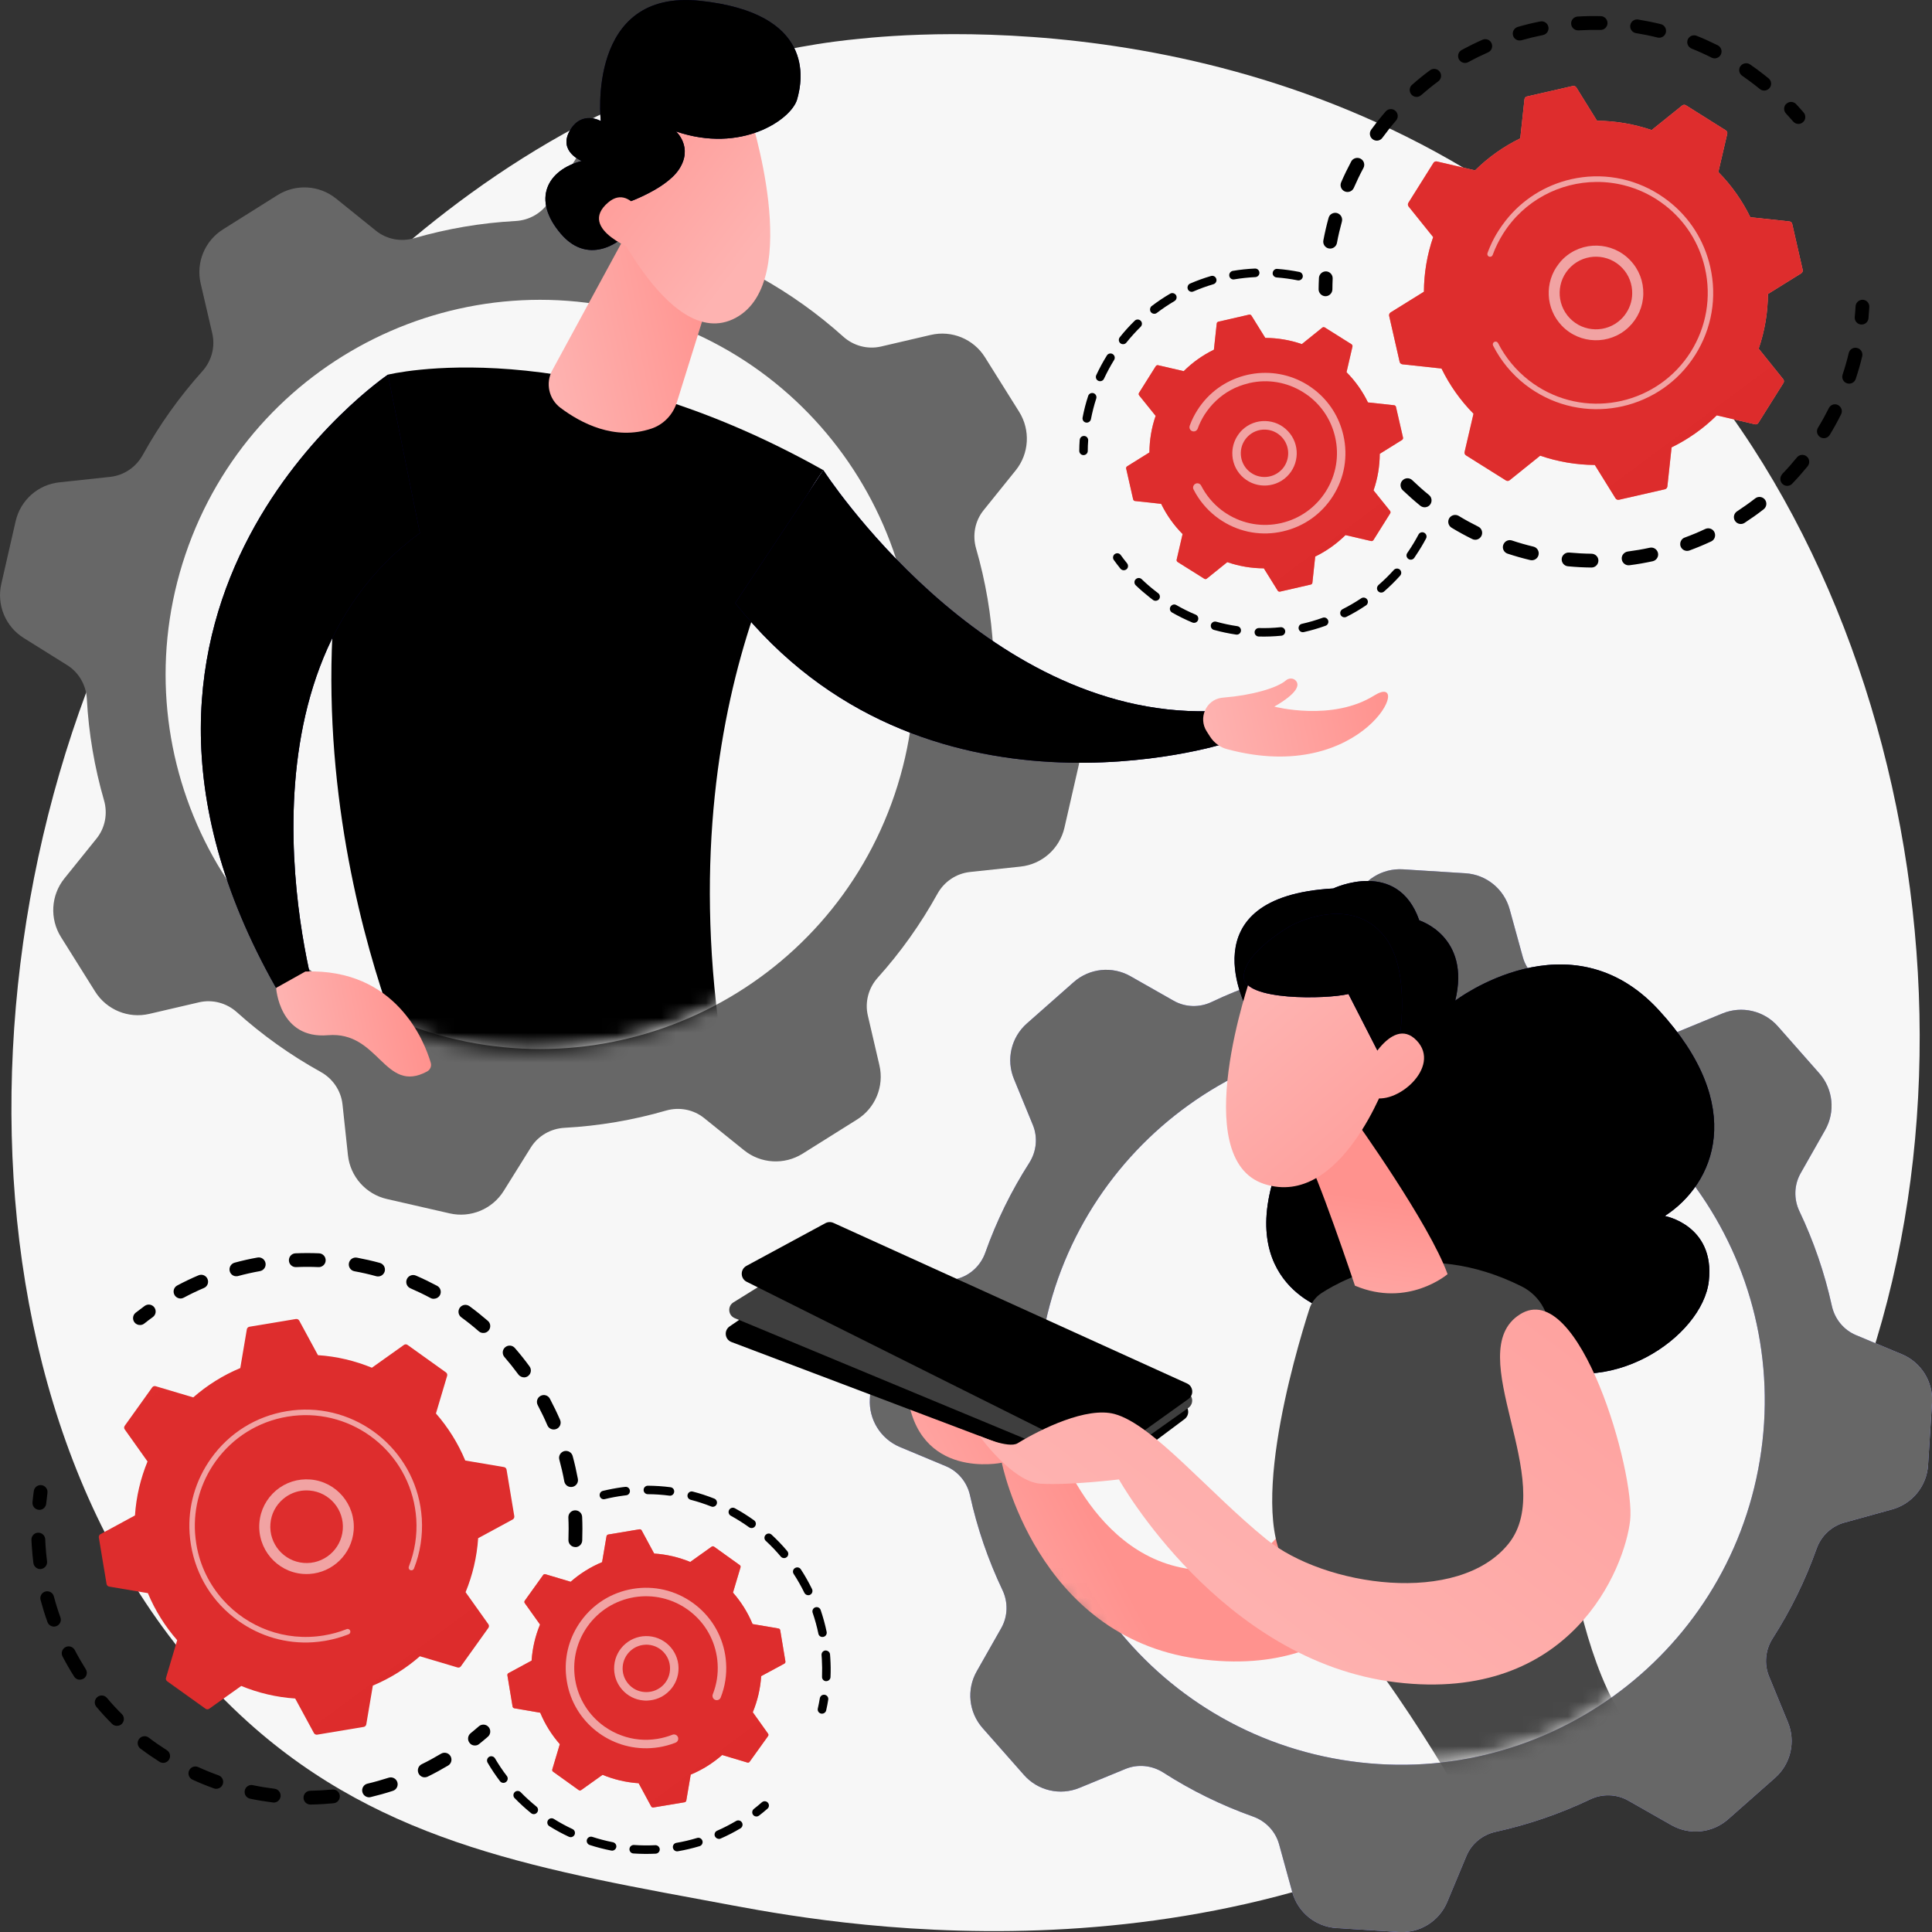 <svg width="130" height="130" viewBox="0 0 130 130" fill="none" xmlns="http://www.w3.org/2000/svg">
<rect x="0" y="0" width="130" height="130" fill="#333333" stroke="none"/>
<g clip-path="url(#clip0_50_1234)">
<path d="M113.725 112.074C110.384 115.519 107.39 117.548 105.103 119.075C82.772 133.993 57.243 129.694 49.354 128.222C36.62 125.849 25.872 124.178 16.637 115.83C-4.348 96.869 -3.327 57.302 12.706 32.792C14.609 29.886 30.619 6.143 56.199 2.795C56.825 2.711 57.289 2.665 57.702 2.623C61.661 2.205 86.182 -0.009 106.179 16.751C109.043 19.152 113.646 23.479 117.92 30.076C133.536 54.215 133.587 91.59 113.725 112.074Z" fill="#F7F7F7"/>
<path d="M38.694 104.098C38.439 104.088 38.239 103.87 38.249 103.615C38.267 103.118 38.267 102.612 38.244 102.11C38.235 101.855 38.425 101.641 38.68 101.628C38.685 101.628 38.685 101.628 38.69 101.628C38.945 101.618 39.163 101.813 39.172 102.073C39.195 102.598 39.195 103.132 39.177 103.656C39.167 103.898 38.977 104.088 38.745 104.102C38.727 104.098 38.713 104.098 38.694 104.098ZM37.97 99.682C37.882 99.19 37.766 98.698 37.636 98.215C37.566 97.969 37.715 97.714 37.961 97.644C38.212 97.579 38.462 97.723 38.532 97.969C38.671 98.475 38.787 98.995 38.884 99.51C38.931 99.761 38.764 100.003 38.513 100.049C38.495 100.054 38.476 100.054 38.458 100.054C38.225 100.077 38.017 99.914 37.97 99.682ZM36.833 95.907C36.638 95.448 36.416 94.993 36.184 94.552C36.063 94.324 36.146 94.046 36.374 93.925C36.601 93.804 36.88 93.888 37 94.115C37.246 94.58 37.478 95.058 37.687 95.541C37.789 95.778 37.678 96.052 37.446 96.149C37.395 96.172 37.344 96.181 37.293 96.186C37.098 96.2 36.912 96.093 36.833 95.907ZM34.88 92.486C34.583 92.082 34.267 91.687 33.942 91.311C33.775 91.116 33.794 90.824 33.989 90.656C34.183 90.489 34.476 90.508 34.643 90.703C34.986 91.097 35.32 91.515 35.631 91.942C35.784 92.151 35.738 92.439 35.529 92.593C35.455 92.648 35.371 92.676 35.283 92.681C35.135 92.685 34.977 92.616 34.88 92.486ZM32.216 89.579C31.84 89.25 31.445 88.934 31.042 88.641C30.833 88.488 30.791 88.2 30.939 87.992C31.093 87.782 31.38 87.741 31.589 87.889C32.016 88.2 32.429 88.535 32.828 88.878C33.023 89.045 33.042 89.338 32.875 89.533C32.791 89.63 32.675 89.686 32.554 89.691C32.429 89.7 32.309 89.663 32.216 89.579ZM28.972 87.341C28.531 87.105 28.076 86.886 27.617 86.687C27.38 86.585 27.273 86.311 27.375 86.074C27.478 85.837 27.751 85.73 27.988 85.832C28.471 86.041 28.949 86.274 29.413 86.52C29.64 86.64 29.724 86.924 29.603 87.147C29.524 87.295 29.376 87.379 29.223 87.388C29.139 87.402 29.051 87.383 28.972 87.341ZM11.736 87.123C11.616 86.896 11.699 86.617 11.927 86.496C12.391 86.25 12.869 86.018 13.356 85.814C13.593 85.712 13.866 85.823 13.964 86.06C14.066 86.297 13.955 86.571 13.718 86.668C13.258 86.863 12.804 87.082 12.363 87.318C12.303 87.351 12.238 87.369 12.172 87.374C11.996 87.379 11.825 87.29 11.736 87.123ZM25.315 85.874C24.832 85.74 24.34 85.628 23.849 85.54C23.598 85.494 23.431 85.252 23.477 84.997C23.524 84.746 23.765 84.579 24.02 84.625C24.535 84.723 25.055 84.839 25.561 84.978C25.807 85.048 25.955 85.303 25.886 85.549C25.83 85.744 25.658 85.879 25.468 85.888C25.417 85.893 25.366 85.888 25.315 85.874ZM15.458 85.535C15.393 85.289 15.537 85.034 15.783 84.964C16.289 84.825 16.809 84.709 17.328 84.616C17.579 84.57 17.82 84.737 17.867 84.992C17.913 85.243 17.746 85.484 17.491 85.531C16.999 85.619 16.507 85.73 16.024 85.86C15.992 85.87 15.964 85.874 15.931 85.874C15.718 85.893 15.514 85.754 15.458 85.535ZM21.426 85.261C20.93 85.238 20.424 85.238 19.922 85.261C19.667 85.271 19.449 85.076 19.44 84.816C19.431 84.565 19.621 84.347 19.876 84.333C19.881 84.333 19.881 84.333 19.885 84.333C20.41 84.31 20.943 84.31 21.468 84.333C21.723 84.342 21.923 84.56 21.913 84.816C21.904 85.057 21.714 85.243 21.482 85.261C21.459 85.266 21.445 85.266 21.426 85.261Z" fill="black"/>
<path d="M9.448 89.157C9.541 89.152 9.629 89.12 9.708 89.059C9.894 88.911 10.089 88.762 10.284 88.623C10.493 88.47 10.534 88.182 10.386 87.973C10.233 87.764 9.945 87.722 9.736 87.871C9.532 88.019 9.328 88.177 9.128 88.33C8.929 88.488 8.892 88.781 9.054 88.985C9.151 89.106 9.3 89.166 9.448 89.157Z" fill="black"/>
<path d="M2.678 101.595C2.9 101.581 3.086 101.405 3.109 101.177C3.132 100.94 3.16 100.699 3.193 100.458C3.23 100.202 3.049 99.97 2.798 99.933C2.543 99.896 2.311 100.077 2.274 100.328C2.241 100.578 2.209 100.834 2.186 101.084C2.163 101.34 2.348 101.567 2.603 101.59C2.631 101.595 2.655 101.595 2.678 101.595Z" fill="black"/>
<path d="M20.892 121.425C20.637 121.429 20.424 121.225 20.424 120.965C20.419 120.71 20.623 120.496 20.883 120.496C21.37 120.487 21.867 120.459 22.359 120.413C22.614 120.385 22.841 120.575 22.865 120.83C22.888 121.086 22.702 121.313 22.447 121.336C22.234 121.355 22.02 121.374 21.807 121.388C21.5 121.406 21.194 121.42 20.892 121.425ZM24.382 120.575C24.322 120.324 24.48 120.074 24.726 120.018C25.204 119.906 25.682 119.767 26.15 119.619C26.392 119.54 26.656 119.67 26.735 119.916C26.814 120.157 26.684 120.422 26.438 120.501C25.946 120.663 25.44 120.803 24.939 120.923C24.911 120.928 24.888 120.933 24.86 120.937C24.642 120.946 24.433 120.798 24.382 120.575ZM18.363 121.285C17.853 121.22 17.333 121.137 16.827 121.03C16.577 120.979 16.414 120.733 16.47 120.478C16.521 120.227 16.767 120.064 17.017 120.12C17.5 120.222 17.992 120.301 18.475 120.361C18.73 120.394 18.911 120.626 18.878 120.881C18.851 121.109 18.665 121.276 18.447 121.29C18.424 121.29 18.396 121.29 18.363 121.285ZM28.164 119.331C28.053 119.099 28.146 118.82 28.378 118.709C28.819 118.495 29.255 118.254 29.677 118.003C29.895 117.873 30.183 117.943 30.313 118.165C30.443 118.384 30.373 118.671 30.151 118.801C29.705 119.066 29.246 119.317 28.782 119.544C28.726 119.572 28.666 119.586 28.605 119.591C28.429 119.605 28.253 119.507 28.164 119.331ZM14.396 120.338C13.908 120.162 13.426 119.967 12.952 119.749C12.72 119.642 12.618 119.368 12.725 119.131C12.832 118.899 13.105 118.797 13.342 118.904C13.787 119.108 14.252 119.298 14.711 119.461C14.952 119.549 15.078 119.814 14.989 120.055C14.925 120.236 14.762 120.352 14.581 120.361C14.521 120.371 14.456 120.361 14.396 120.338ZM10.729 118.546C10.293 118.268 9.861 117.97 9.448 117.659C9.244 117.506 9.203 117.214 9.36 117.009C9.513 116.805 9.806 116.763 10.01 116.921C10.4 117.218 10.808 117.501 11.226 117.766C11.444 117.905 11.509 118.189 11.37 118.407C11.286 118.537 11.152 118.611 11.008 118.62C10.915 118.625 10.818 118.602 10.729 118.546ZM7.541 115.997C7.175 115.63 6.817 115.245 6.488 114.85C6.321 114.655 6.348 114.363 6.543 114.196C6.738 114.029 7.031 114.056 7.198 114.251C7.513 114.628 7.852 114.994 8.2 115.338C8.381 115.519 8.381 115.811 8.2 115.993C8.117 116.076 8.01 116.123 7.903 116.127C7.773 116.141 7.643 116.095 7.541 115.997ZM4.989 112.812C4.71 112.376 4.45 111.921 4.209 111.461C4.088 111.234 4.177 110.955 4.404 110.834C4.631 110.714 4.91 110.802 5.031 111.029C5.258 111.466 5.509 111.898 5.768 112.311C5.908 112.529 5.843 112.812 5.625 112.951C5.555 112.993 5.481 113.016 5.406 113.021C5.244 113.035 5.082 112.961 4.989 112.812ZM3.193 109.14C3.016 108.652 2.863 108.151 2.729 107.654C2.664 107.408 2.812 107.153 3.058 107.088C3.304 107.023 3.559 107.171 3.624 107.417C3.75 107.891 3.898 108.369 4.065 108.829C4.153 109.07 4.028 109.335 3.787 109.423C3.745 109.437 3.703 109.446 3.662 109.451C3.457 109.46 3.262 109.339 3.193 109.14ZM2.246 105.17C2.2 104.794 2.163 104.409 2.139 104.028C2.13 103.889 2.125 103.754 2.116 103.615C2.107 103.359 2.302 103.136 2.562 103.132C2.817 103.123 3.035 103.322 3.044 103.578C3.049 103.708 3.058 103.838 3.063 103.968C3.086 104.33 3.119 104.692 3.165 105.054C3.197 105.309 3.016 105.541 2.761 105.574C2.752 105.574 2.743 105.574 2.733 105.579C2.497 105.593 2.279 105.416 2.246 105.17Z" fill="black"/>
<path d="M31.984 117.45C32.077 117.446 32.169 117.413 32.244 117.348C32.438 117.19 32.638 117.028 32.828 116.861C33.023 116.694 33.042 116.396 32.875 116.206C32.708 116.011 32.415 115.992 32.22 116.16C32.039 116.317 31.854 116.475 31.668 116.624C31.469 116.786 31.436 117.079 31.599 117.279C31.691 117.404 31.835 117.46 31.984 117.45Z" fill="black"/>
<path d="M32.861 109.539C32.916 109.465 32.916 109.363 32.861 109.288L31.329 107.134C31.798 105.992 32.09 104.771 32.174 103.503L34.494 102.245C34.578 102.199 34.62 102.11 34.606 102.018L34.086 98.893C34.072 98.8 33.998 98.73 33.91 98.716L31.306 98.275C30.819 97.105 30.146 96.037 29.334 95.109L30.086 92.579C30.113 92.49 30.081 92.393 30.002 92.342L27.427 90.499C27.352 90.443 27.25 90.443 27.176 90.499L25.023 92.031C23.881 91.562 22.66 91.269 21.394 91.186L20.136 88.864C20.09 88.781 20.001 88.739 19.909 88.753L16.785 89.273C16.693 89.287 16.623 89.361 16.609 89.449L16.168 92.054C14.999 92.541 13.931 93.215 13.003 94.027L10.474 93.275C10.386 93.247 10.288 93.28 10.237 93.359L8.395 95.935C8.339 96.01 8.339 96.112 8.395 96.186L9.926 98.34C9.458 99.483 9.165 100.704 9.082 101.971L6.761 103.229C6.678 103.271 6.636 103.364 6.65 103.457L7.17 106.581C7.184 106.674 7.258 106.744 7.346 106.758L9.95 107.199C10.437 108.369 11.11 109.437 11.922 110.365L11.17 112.896C11.142 112.984 11.175 113.081 11.254 113.133L13.829 114.976C13.903 115.031 14.006 115.031 14.08 114.976L16.233 113.444C17.375 113.913 18.595 114.205 19.862 114.289L21.12 116.61C21.166 116.694 21.254 116.735 21.347 116.721L24.47 116.201C24.563 116.188 24.633 116.113 24.647 116.025L25.088 113.42C26.257 112.933 27.324 112.26 28.253 111.447L30.782 112.199C30.87 112.227 30.967 112.195 31.018 112.116L32.861 109.539Z" fill="url(#paint0_linear_50_1234)"/>
<path opacity="0.56" d="M20.363 105.904C18.614 105.76 17.31 104.214 17.454 102.463C17.523 101.614 17.922 100.848 18.567 100.295C19.217 99.747 20.038 99.483 20.888 99.552C22.637 99.696 23.941 101.242 23.797 102.993C23.663 104.585 22.377 105.811 20.827 105.908C20.679 105.918 20.521 105.918 20.363 105.904ZM19.05 100.866C18.553 101.289 18.247 101.878 18.196 102.528C18.085 103.87 19.087 105.054 20.428 105.165C21.769 105.277 22.953 104.274 23.064 102.932C23.176 101.59 22.173 100.406 20.832 100.295C20.711 100.286 20.591 100.286 20.47 100.29C19.946 100.323 19.454 100.523 19.05 100.866Z" fill="white"/>
<path opacity="0.56" d="M21.055 110.505C21.319 110.486 21.588 110.458 21.853 110.412C21.937 110.398 22.02 110.384 22.104 110.365C22.517 110.282 22.92 110.17 23.31 110.022C23.315 110.022 23.32 110.017 23.324 110.017C23.338 110.013 23.352 110.008 23.37 109.999C23.398 109.989 23.431 109.975 23.459 109.966C23.538 109.934 23.579 109.859 23.575 109.78C23.575 109.762 23.57 109.743 23.561 109.725C23.524 109.627 23.417 109.581 23.32 109.623C22.828 109.818 22.312 109.961 21.788 110.045C19.18 110.477 16.66 109.497 15.013 107.659C14.098 106.637 13.449 105.356 13.212 103.903C13.17 103.647 13.142 103.392 13.124 103.141C13.017 101.433 13.495 99.752 14.502 98.34C15.662 96.72 17.384 95.647 19.347 95.323C23.408 94.649 27.25 97.403 27.923 101.46C27.965 101.711 27.993 101.962 28.011 102.213C28.081 103.304 27.909 104.395 27.51 105.411C27.501 105.439 27.496 105.467 27.496 105.49C27.501 105.56 27.543 105.625 27.612 105.653C27.71 105.69 27.816 105.644 27.854 105.546C28.276 104.478 28.452 103.331 28.383 102.189C28.364 101.925 28.336 101.66 28.294 101.4C27.589 97.138 23.547 94.245 19.291 94.956C17.226 95.299 15.421 96.423 14.205 98.127C13.147 99.608 12.641 101.372 12.757 103.164C12.776 103.429 12.804 103.698 12.85 103.963C13.194 106.029 14.316 107.835 16.02 109.051C17.5 110.115 19.264 110.621 21.055 110.505Z" fill="white"/>
<path d="M55.331 115.31C55.456 115.301 55.563 115.213 55.591 115.087C55.647 114.85 55.693 114.609 55.73 114.368C55.758 114.21 55.651 114.066 55.494 114.038C55.336 114.01 55.192 114.117 55.164 114.275C55.127 114.502 55.081 114.734 55.029 114.962C54.992 115.115 55.09 115.268 55.248 115.305C55.275 115.31 55.303 115.31 55.331 115.31Z" fill="black"/>
<path d="M55.586 113.123C55.429 113.119 55.303 112.984 55.313 112.826C55.327 112.427 55.322 112.023 55.299 111.624C55.294 111.54 55.285 111.456 55.28 111.368C55.266 111.21 55.382 111.071 55.54 111.057C55.688 111.053 55.837 111.159 55.851 111.317C55.86 111.405 55.865 111.494 55.87 111.582C55.897 112 55.902 112.427 55.883 112.845C55.879 112.993 55.758 113.109 55.614 113.119C55.605 113.123 55.596 113.123 55.586 113.123ZM55.067 109.924C54.969 109.451 54.839 108.977 54.681 108.518C54.63 108.369 54.709 108.206 54.858 108.155C55.006 108.104 55.169 108.183 55.22 108.332C55.382 108.81 55.521 109.307 55.623 109.804C55.656 109.957 55.559 110.11 55.401 110.143C55.387 110.147 55.373 110.147 55.359 110.147C55.224 110.161 55.094 110.068 55.067 109.924ZM54.125 107.176C53.911 106.739 53.67 106.312 53.405 105.908C53.317 105.774 53.354 105.597 53.489 105.514C53.623 105.425 53.8 105.463 53.888 105.597C54.166 106.024 54.417 106.47 54.64 106.925C54.709 107.069 54.649 107.241 54.51 107.31C54.477 107.329 54.44 107.338 54.403 107.338C54.287 107.343 54.176 107.283 54.125 107.176ZM52.537 104.738C52.227 104.367 51.888 104.014 51.53 103.684C51.414 103.578 51.405 103.396 51.517 103.28C51.623 103.164 51.804 103.155 51.92 103.266C52.291 103.61 52.649 103.981 52.974 104.371C53.076 104.492 53.062 104.673 52.941 104.775C52.89 104.817 52.834 104.84 52.774 104.84C52.686 104.845 52.598 104.813 52.537 104.738ZM50.403 102.765C50.008 102.482 49.595 102.222 49.173 101.99C49.034 101.915 48.983 101.739 49.062 101.6C49.136 101.46 49.312 101.409 49.451 101.488C49.897 101.73 50.328 102.004 50.742 102.301C50.871 102.394 50.899 102.575 50.806 102.7C50.755 102.774 50.676 102.811 50.593 102.821C50.523 102.821 50.458 102.807 50.403 102.765ZM47.855 101.368C47.405 101.191 46.941 101.038 46.472 100.917C46.319 100.875 46.226 100.722 46.268 100.569C46.31 100.416 46.463 100.323 46.616 100.365C47.108 100.49 47.595 100.653 48.064 100.838C48.212 100.899 48.282 101.066 48.226 101.21C48.184 101.316 48.087 101.381 47.976 101.391C47.938 101.391 47.897 101.386 47.855 101.368ZM45.043 100.639C44.565 100.578 44.077 100.541 43.59 100.541C43.432 100.541 43.302 100.411 43.307 100.253C43.307 100.095 43.437 99.97 43.595 99.97C44.105 99.975 44.616 100.007 45.117 100.072C45.275 100.091 45.386 100.235 45.363 100.393C45.344 100.532 45.233 100.634 45.098 100.643C45.08 100.643 45.061 100.639 45.043 100.639ZM40.356 100.666C40.319 100.513 40.411 100.355 40.564 100.318C40.991 100.216 41.428 100.133 41.868 100.072C41.933 100.063 42.003 100.054 42.068 100.049C42.226 100.026 42.37 100.142 42.384 100.3C42.402 100.458 42.291 100.601 42.133 100.615C42.073 100.625 42.008 100.629 41.943 100.639C41.525 100.694 41.103 100.773 40.699 100.871C40.68 100.875 40.666 100.875 40.648 100.88C40.518 100.894 40.388 100.806 40.356 100.666Z" fill="black"/>
<path d="M44.119 124.73C43.618 124.754 43.117 124.749 42.62 124.716C42.462 124.707 42.342 124.568 42.356 124.41C42.365 124.252 42.504 124.136 42.662 124.145C43.135 124.178 43.618 124.183 44.091 124.159C44.249 124.15 44.384 124.275 44.393 124.433C44.398 124.586 44.282 124.721 44.119 124.73ZM45.279 124.331C45.252 124.173 45.358 124.025 45.511 124.001C45.98 123.923 46.449 123.811 46.908 123.672C47.061 123.625 47.219 123.714 47.266 123.867C47.312 124.02 47.224 124.178 47.075 124.224C46.597 124.368 46.105 124.484 45.613 124.568C45.604 124.568 45.595 124.573 45.581 124.573C45.437 124.582 45.307 124.48 45.279 124.331ZM41.13 124.521C40.639 124.424 40.151 124.299 39.678 124.145C39.529 124.094 39.446 123.936 39.492 123.783C39.543 123.635 39.701 123.551 39.854 123.598C40.304 123.746 40.773 123.867 41.242 123.96C41.395 123.992 41.497 124.141 41.469 124.294C41.441 124.424 41.335 124.517 41.205 124.526C41.177 124.526 41.154 124.526 41.13 124.521ZM48.105 123.56C48.041 123.416 48.11 123.245 48.254 123.184C48.69 122.994 49.117 122.771 49.53 122.53C49.665 122.451 49.841 122.493 49.925 122.632C50.004 122.766 49.962 122.943 49.823 123.026C49.396 123.282 48.946 123.514 48.486 123.714C48.454 123.728 48.421 123.737 48.389 123.737C48.273 123.737 48.157 123.672 48.105 123.56ZM38.281 123.593C37.831 123.384 37.386 123.143 36.963 122.878C36.829 122.794 36.787 122.618 36.87 122.483C36.954 122.349 37.13 122.307 37.265 122.39C37.669 122.641 38.091 122.873 38.522 123.073C38.666 123.138 38.727 123.31 38.662 123.454C38.615 123.551 38.522 123.611 38.42 123.621C38.374 123.621 38.328 123.611 38.281 123.593ZM35.738 122.005C35.348 121.689 34.977 121.35 34.629 120.993C34.517 120.881 34.522 120.696 34.633 120.589C34.745 120.478 34.931 120.482 35.037 120.594C35.367 120.933 35.724 121.258 36.095 121.559C36.221 121.657 36.239 121.838 36.137 121.963C36.086 122.028 36.007 122.065 35.933 122.07C35.868 122.075 35.794 122.051 35.738 122.005ZM33.645 119.855C33.343 119.456 33.06 119.038 32.81 118.606C32.731 118.472 32.777 118.295 32.912 118.212C33.046 118.133 33.223 118.179 33.306 118.314C33.548 118.723 33.812 119.126 34.105 119.503C34.202 119.628 34.174 119.809 34.049 119.906C34.002 119.944 33.947 119.962 33.896 119.967C33.798 119.971 33.705 119.934 33.645 119.855Z" fill="black"/>
<path d="M50.918 122.228C50.973 122.223 51.029 122.205 51.075 122.168C51.27 122.019 51.461 121.861 51.642 121.703C51.762 121.601 51.772 121.42 51.669 121.299C51.567 121.179 51.386 121.169 51.266 121.271C51.094 121.425 50.908 121.573 50.727 121.717C50.602 121.815 50.579 121.996 50.676 122.121C50.732 122.195 50.825 122.233 50.918 122.228Z" fill="black"/>
<path d="M51.679 116.819C51.716 116.768 51.716 116.703 51.679 116.652L50.653 115.213C50.969 114.451 51.164 113.629 51.219 112.784L52.774 111.944C52.83 111.916 52.858 111.856 52.848 111.791L52.5 109.697C52.491 109.636 52.445 109.585 52.38 109.576L50.639 109.279C50.315 108.494 49.864 107.784 49.321 107.162L49.827 105.467C49.846 105.407 49.823 105.342 49.772 105.309L48.05 104.074C47.999 104.037 47.934 104.037 47.883 104.074L46.444 105.1C45.683 104.785 44.862 104.59 44.017 104.534L43.177 102.979C43.149 102.923 43.089 102.895 43.024 102.904L40.931 103.253C40.871 103.262 40.824 103.308 40.81 103.373L40.513 105.114C39.729 105.439 39.019 105.89 38.397 106.433L36.703 105.927C36.643 105.908 36.578 105.931 36.545 105.983L35.311 107.705C35.274 107.756 35.274 107.821 35.311 107.872L36.337 109.311C36.021 110.073 35.826 110.895 35.77 111.74L34.216 112.58C34.16 112.608 34.132 112.668 34.142 112.733L34.49 114.827C34.499 114.888 34.545 114.934 34.61 114.948L36.351 115.245C36.675 116.03 37.126 116.74 37.669 117.362L37.163 119.057C37.144 119.117 37.167 119.182 37.218 119.215L38.94 120.45C38.991 120.487 39.056 120.487 39.107 120.45L40.546 119.424C41.307 119.739 42.128 119.934 42.973 119.99L43.813 121.545C43.841 121.601 43.901 121.629 43.966 121.62L46.059 121.271C46.119 121.262 46.17 121.216 46.18 121.151L46.477 119.41C47.261 119.085 47.971 118.634 48.593 118.091L50.287 118.597C50.347 118.616 50.412 118.593 50.444 118.541L51.679 116.819Z" fill="url(#paint1_linear_50_1234)"/>
<path d="M51.679 116.819C51.716 116.768 51.716 116.703 51.679 116.652L50.653 115.213C50.969 114.451 51.164 113.629 51.219 112.784L52.774 111.944C52.83 111.916 52.858 111.856 52.848 111.791L52.5 109.697C52.491 109.636 52.445 109.585 52.38 109.576L50.639 109.279C50.315 108.494 49.864 107.784 49.321 107.162L49.827 105.467C49.846 105.407 49.823 105.342 49.772 105.309L48.05 104.074C47.999 104.037 47.934 104.037 47.883 104.074L46.444 105.1C45.683 104.785 44.862 104.59 44.017 104.534L43.177 102.979C43.149 102.923 43.089 102.895 43.024 102.904L40.931 103.253C40.871 103.262 40.824 103.308 40.81 103.373L40.513 105.114C39.729 105.439 39.019 105.89 38.397 106.433L36.703 105.927C36.643 105.908 36.578 105.931 36.545 105.983L35.311 107.705C35.274 107.756 35.274 107.821 35.311 107.872L36.337 109.311C36.021 110.073 35.826 110.895 35.77 111.74L34.216 112.58C34.16 112.608 34.132 112.668 34.142 112.733L34.49 114.827C34.499 114.888 34.545 114.934 34.61 114.948L36.351 115.245C36.675 116.03 37.126 116.74 37.669 117.362L37.163 119.057C37.144 119.117 37.167 119.182 37.218 119.215L38.94 120.45C38.991 120.487 39.056 120.487 39.107 120.45L40.546 119.424C41.307 119.739 42.128 119.934 42.973 119.99L43.813 121.545C43.841 121.601 43.901 121.629 43.966 121.62L46.059 121.271C46.119 121.262 46.17 121.216 46.18 121.151L46.477 119.41C47.261 119.085 47.971 118.634 48.593 118.091L50.287 118.597C50.347 118.616 50.412 118.593 50.444 118.541L51.679 116.819Z" fill="url(#paint2_linear_50_1234)"/>
<path opacity="0.56" d="M43.312 114.423C42.736 114.377 42.212 114.108 41.836 113.662C41.46 113.221 41.284 112.659 41.33 112.079C41.428 110.885 42.476 109.999 43.669 110.096C44.862 110.194 45.748 111.248 45.651 112.436C45.604 113.012 45.335 113.536 44.89 113.913C44.532 114.219 44.091 114.391 43.632 114.423C43.53 114.437 43.423 114.433 43.312 114.423ZM41.901 112.13C41.864 112.557 41.998 112.97 42.272 113.295C42.546 113.62 42.931 113.82 43.358 113.852C43.785 113.885 44.198 113.755 44.523 113.481C44.848 113.207 45.047 112.821 45.08 112.394C45.154 111.517 44.5 110.746 43.623 110.672C43.544 110.667 43.465 110.663 43.391 110.672C42.616 110.718 41.971 111.331 41.901 112.13Z" fill="white"/>
<path opacity="0.56" d="M43.799 117.627C43.98 117.618 44.161 117.594 44.347 117.566C44.709 117.506 45.066 117.409 45.409 117.279C45.423 117.274 45.442 117.265 45.456 117.26C45.576 117.214 45.646 117.098 45.637 116.977C45.637 116.949 45.627 116.917 45.618 116.889C45.558 116.74 45.395 116.67 45.247 116.726C44.927 116.852 44.597 116.944 44.258 117C44.24 117.005 44.221 117.005 44.203 117.009C43.4 117.135 42.592 117.056 41.85 116.786C41.446 116.643 41.056 116.443 40.694 116.188C40.69 116.188 40.69 116.183 40.685 116.183C40.676 116.178 40.666 116.169 40.657 116.164C39.608 115.412 38.912 114.298 38.703 113.026C38.676 112.863 38.657 112.696 38.648 112.534C38.578 111.429 38.889 110.342 39.539 109.428C40.291 108.378 41.404 107.687 42.676 107.473C43.947 107.264 45.228 107.561 46.277 108.309C47.326 109.061 48.022 110.175 48.231 111.447C48.259 111.61 48.277 111.772 48.286 111.935C48.333 112.64 48.222 113.346 47.962 114.005C47.948 114.047 47.938 114.089 47.943 114.131C47.948 114.238 48.017 114.34 48.124 114.382C48.273 114.437 48.44 114.368 48.495 114.219C48.788 113.481 48.908 112.691 48.857 111.902C48.848 111.721 48.825 111.54 48.797 111.359C48.56 109.934 47.785 108.689 46.611 107.849C45.437 107.009 44.008 106.674 42.583 106.911C41.158 107.148 39.915 107.923 39.075 109.098C38.342 110.119 37.998 111.336 38.077 112.575C38.091 112.761 38.109 112.942 38.142 113.128C38.587 115.877 41.066 117.799 43.799 117.627Z" fill="white"/>
<path d="M94.373 32.324C94.55 32.138 94.847 32.133 95.028 32.31C95.385 32.653 95.766 32.992 96.155 33.308C96.35 33.466 96.383 33.754 96.23 33.953C96.23 33.958 96.225 33.958 96.225 33.962C96.063 34.162 95.77 34.19 95.571 34.032C95.162 33.698 94.763 33.345 94.383 32.983C94.211 32.816 94.192 32.546 94.336 32.365C94.355 32.351 94.364 32.337 94.373 32.324ZM98.156 34.715C98.582 34.975 99.028 35.216 99.474 35.439C99.701 35.55 99.798 35.829 99.682 36.061C99.566 36.293 99.288 36.386 99.061 36.27C98.592 36.038 98.123 35.782 97.673 35.509C97.455 35.374 97.385 35.091 97.515 34.873C97.524 34.859 97.534 34.84 97.548 34.826C97.692 34.645 97.951 34.594 98.156 34.715ZM101.734 36.367C102.207 36.525 102.694 36.665 103.181 36.781C103.432 36.841 103.585 37.092 103.525 37.343C103.465 37.593 103.214 37.746 102.963 37.686C102.453 37.565 101.938 37.417 101.441 37.254C101.2 37.175 101.065 36.911 101.149 36.669C101.167 36.618 101.191 36.572 101.223 36.53C101.339 36.372 101.543 36.307 101.734 36.367ZM105.59 37.18C106.087 37.226 106.592 37.254 107.094 37.259C107.349 37.264 107.558 37.472 107.553 37.728C107.548 37.983 107.34 38.192 107.084 38.188C106.56 38.183 106.026 38.155 105.502 38.104C105.247 38.081 105.061 37.853 105.084 37.598C105.093 37.505 105.126 37.426 105.182 37.356C105.274 37.236 105.428 37.166 105.59 37.18ZM109.53 37.11C110.026 37.045 110.523 36.962 111.01 36.855C111.261 36.799 111.507 36.962 111.563 37.212C111.618 37.463 111.456 37.709 111.205 37.765C110.69 37.876 110.166 37.969 109.646 38.034C109.391 38.067 109.159 37.886 109.126 37.635C109.108 37.505 109.145 37.384 109.219 37.291C109.298 37.194 109.405 37.129 109.53 37.11ZM113.358 36.172C113.827 36.001 114.296 35.806 114.746 35.592C114.978 35.485 115.257 35.583 115.363 35.815C115.47 36.047 115.373 36.326 115.141 36.432C114.663 36.655 114.171 36.86 113.679 37.041C113.437 37.129 113.173 37.004 113.085 36.767C113.029 36.609 113.061 36.442 113.154 36.321C113.205 36.256 113.275 36.2 113.358 36.172ZM124.96 23.414C125.211 23.474 125.364 23.725 125.304 23.976C125.183 24.486 125.034 24.997 124.867 25.499C124.789 25.74 124.524 25.875 124.278 25.791C124.037 25.712 123.902 25.448 123.986 25.201C124.143 24.728 124.283 24.24 124.399 23.753C124.413 23.688 124.445 23.628 124.482 23.576C124.594 23.442 124.775 23.367 124.96 23.414ZM116.881 34.408C117.298 34.134 117.711 33.842 118.106 33.535C118.31 33.377 118.598 33.415 118.756 33.614C118.913 33.819 118.876 34.106 118.677 34.264C118.264 34.589 117.827 34.896 117.387 35.184C117.173 35.323 116.885 35.263 116.746 35.049C116.635 34.877 116.649 34.664 116.769 34.51C116.797 34.473 116.834 34.436 116.881 34.408ZM123.675 27.254C123.902 27.37 124 27.648 123.884 27.876C123.652 28.345 123.392 28.814 123.118 29.264C122.983 29.482 122.7 29.552 122.482 29.417C122.264 29.282 122.194 28.999 122.329 28.781C122.589 28.354 122.835 27.908 123.058 27.462C123.071 27.435 123.09 27.407 123.109 27.384C123.234 27.212 123.475 27.151 123.675 27.254ZM119.916 31.901C120.264 31.544 120.598 31.163 120.914 30.777C121.076 30.578 121.368 30.55 121.568 30.712C121.763 30.87 121.795 31.158 121.642 31.358C121.642 31.363 121.638 31.363 121.638 31.367C121.303 31.776 120.951 32.175 120.589 32.551C120.412 32.737 120.115 32.741 119.934 32.56C119.763 32.393 119.749 32.124 119.893 31.943C119.897 31.924 119.907 31.915 119.916 31.901Z" fill="black"/>
<path d="M124.956 20.35C124.9 20.424 124.863 20.512 124.858 20.61C124.844 20.851 124.826 21.093 124.802 21.329C124.779 21.585 124.965 21.812 125.22 21.835C125.475 21.859 125.703 21.673 125.726 21.418C125.749 21.167 125.768 20.912 125.782 20.656C125.796 20.401 125.601 20.183 125.345 20.169C125.188 20.164 125.044 20.238 124.956 20.35Z" fill="black"/>
<path d="M120.148 7.034C120.009 7.21 120.018 7.466 120.176 7.638C120.338 7.814 120.501 7.995 120.658 8.176C120.825 8.371 121.118 8.394 121.313 8.227C121.508 8.06 121.531 7.768 121.364 7.573C121.197 7.382 121.03 7.187 120.858 7.006C120.681 6.82 120.389 6.806 120.204 6.983C120.18 6.997 120.162 7.015 120.148 7.034Z" fill="black"/>
<path d="M93.236 7.503C93.403 7.308 93.696 7.285 93.891 7.456C94.086 7.624 94.104 7.916 93.937 8.111C93.617 8.483 93.311 8.873 93.018 9.272C92.87 9.481 92.577 9.527 92.369 9.374C92.16 9.225 92.113 8.933 92.266 8.724C92.392 8.548 92.522 8.38 92.652 8.209C92.842 7.972 93.037 7.735 93.236 7.503ZM91.552 10.679C91.779 10.799 91.863 11.082 91.742 11.305C91.51 11.737 91.292 12.188 91.097 12.638C90.995 12.875 90.721 12.982 90.484 12.879C90.248 12.777 90.141 12.503 90.243 12.267C90.447 11.793 90.679 11.319 90.921 10.864C90.935 10.841 90.948 10.818 90.962 10.799C91.102 10.627 91.352 10.572 91.552 10.679ZM95.014 5.706C95.399 5.363 95.807 5.033 96.225 4.726C96.429 4.573 96.722 4.615 96.875 4.824C97.028 5.028 96.986 5.321 96.777 5.474C96.383 5.766 95.993 6.082 95.626 6.403C95.436 6.574 95.139 6.556 94.972 6.361C94.823 6.189 94.819 5.943 94.953 5.766C94.972 5.748 94.991 5.725 95.014 5.706ZM89.969 14.337C90.215 14.407 90.359 14.662 90.294 14.908C90.164 15.382 90.048 15.865 89.96 16.348C89.914 16.598 89.668 16.765 89.417 16.719C89.166 16.672 88.999 16.427 89.046 16.176C89.143 15.665 89.259 15.154 89.398 14.658C89.417 14.597 89.445 14.541 89.477 14.495C89.593 14.356 89.784 14.286 89.969 14.337ZM98.355 3.361C98.81 3.115 99.279 2.883 99.752 2.674C99.989 2.572 100.262 2.674 100.364 2.911C100.467 3.148 100.365 3.422 100.128 3.524C99.678 3.724 99.232 3.942 98.801 4.179C98.578 4.304 98.295 4.22 98.169 3.993C98.077 3.826 98.1 3.626 98.211 3.482C98.248 3.436 98.299 3.394 98.355 3.361ZM102.128 1.811C102.625 1.667 103.135 1.541 103.641 1.444C103.891 1.393 104.137 1.555 104.188 1.811C104.239 2.061 104.077 2.308 103.822 2.359C103.339 2.456 102.857 2.572 102.383 2.707C102.137 2.776 101.877 2.637 101.808 2.391C101.766 2.243 101.798 2.089 101.887 1.978C101.952 1.894 102.031 1.839 102.128 1.811ZM106.151 1.114C106.667 1.082 107.191 1.073 107.711 1.086C107.966 1.091 108.17 1.305 108.166 1.56C108.161 1.815 107.947 2.02 107.692 2.015C107.2 2.006 106.704 2.015 106.212 2.043C105.957 2.057 105.734 1.862 105.72 1.606C105.711 1.49 105.748 1.379 105.817 1.291C105.892 1.193 106.012 1.124 106.151 1.114ZM110.226 1.314C110.736 1.398 111.252 1.5 111.753 1.625C112.003 1.685 112.152 1.941 112.092 2.187C112.031 2.438 111.776 2.586 111.53 2.526C111.052 2.405 110.565 2.308 110.082 2.229C109.827 2.187 109.655 1.95 109.697 1.695C109.711 1.616 109.743 1.541 109.79 1.481C109.887 1.36 110.054 1.286 110.226 1.314ZM114.166 2.41C114.644 2.6 115.122 2.818 115.586 3.05C115.813 3.166 115.906 3.445 115.79 3.673C115.674 3.9 115.396 3.993 115.168 3.877C114.727 3.654 114.277 3.45 113.823 3.269C113.586 3.171 113.47 2.902 113.563 2.665C113.581 2.623 113.6 2.586 113.628 2.554C113.748 2.396 113.966 2.331 114.166 2.41ZM117.758 4.336C118.073 4.55 118.384 4.778 118.681 5.014C118.788 5.098 118.895 5.186 119.002 5.27C119.201 5.432 119.234 5.725 119.067 5.924C118.904 6.124 118.612 6.152 118.412 5.989C118.31 5.906 118.208 5.827 118.106 5.743C117.823 5.52 117.526 5.307 117.229 5.098C117.015 4.954 116.964 4.661 117.108 4.453C117.113 4.443 117.117 4.439 117.127 4.429C117.28 4.244 117.558 4.197 117.758 4.336Z" fill="black"/>
<path d="M88.846 18.442C88.791 18.516 88.753 18.604 88.749 18.701C88.735 18.952 88.73 19.208 88.726 19.463C88.726 19.718 88.93 19.927 89.185 19.932C89.44 19.932 89.649 19.728 89.654 19.472C89.654 19.231 89.663 18.989 89.672 18.748C89.686 18.493 89.487 18.274 89.231 18.26C89.078 18.256 88.934 18.325 88.846 18.442Z" fill="black"/>
<path d="M94.178 24.347C94.197 24.435 94.276 24.505 94.369 24.514L96.995 24.797C97.538 25.907 98.257 26.938 99.149 27.839L98.55 30.411C98.527 30.499 98.569 30.596 98.647 30.643L101.33 32.328C101.409 32.379 101.511 32.37 101.58 32.314L103.636 30.662C104.838 31.075 106.077 31.279 107.312 31.288L108.704 33.531C108.755 33.61 108.848 33.647 108.936 33.628L112.027 32.922C112.115 32.904 112.184 32.825 112.194 32.732L112.477 30.104C113.586 29.561 114.616 28.841 115.516 27.95L118.087 28.549C118.175 28.572 118.273 28.53 118.319 28.451L120.004 25.768C120.055 25.689 120.046 25.587 119.99 25.517L118.338 23.46C118.751 22.258 118.955 21.018 118.96 19.783L121.201 18.39C121.28 18.339 121.317 18.247 121.299 18.158L120.593 15.066C120.575 14.978 120.496 14.908 120.403 14.899L117.776 14.616C117.233 13.506 116.514 12.475 115.623 11.575L116.222 9.003C116.245 8.914 116.203 8.817 116.124 8.77L113.442 7.085C113.363 7.034 113.261 7.043 113.191 7.099L111.135 8.752C109.934 8.339 108.694 8.134 107.46 8.125L106.068 5.883C106.017 5.804 105.924 5.766 105.836 5.785L102.745 6.491C102.657 6.509 102.587 6.588 102.578 6.681L102.295 9.309C101.186 9.852 100.156 10.572 99.255 11.463L96.684 10.864C96.596 10.841 96.499 10.883 96.452 10.962L94.768 13.645C94.717 13.724 94.726 13.826 94.782 13.896L96.434 15.953C96.021 17.155 95.817 18.395 95.812 19.63L93.57 21.023C93.492 21.074 93.454 21.167 93.473 21.255L94.178 24.347Z" fill="url(#paint3_linear_50_1234)"/>
<path d="M94.178 24.347C94.197 24.435 94.276 24.505 94.369 24.514L96.995 24.797C97.538 25.907 98.257 26.938 99.149 27.839L98.55 30.411C98.527 30.499 98.569 30.596 98.647 30.643L101.33 32.328C101.409 32.379 101.511 32.37 101.58 32.314L103.636 30.662C104.838 31.075 106.077 31.279 107.312 31.288L108.704 33.531C108.755 33.61 108.848 33.647 108.936 33.628L112.027 32.922C112.115 32.904 112.184 32.825 112.194 32.732L112.477 30.104C113.586 29.561 114.616 28.841 115.516 27.95L118.087 28.549C118.175 28.572 118.273 28.53 118.319 28.451L120.004 25.768C120.055 25.689 120.046 25.587 119.99 25.517L118.338 23.46C118.751 22.258 118.955 21.018 118.96 19.783L121.201 18.39C121.28 18.339 121.317 18.247 121.299 18.158L120.593 15.066C120.575 14.978 120.496 14.908 120.403 14.899L117.776 14.616C117.233 13.506 116.514 12.475 115.623 11.575L116.222 9.003C116.245 8.914 116.203 8.817 116.124 8.77L113.442 7.085C113.363 7.034 113.261 7.043 113.191 7.099L111.135 8.752C109.934 8.339 108.694 8.134 107.46 8.125L106.068 5.883C106.017 5.804 105.924 5.766 105.836 5.785L102.745 6.491C102.657 6.509 102.587 6.588 102.578 6.681L102.295 9.309C101.186 9.852 100.156 10.572 99.255 11.463L96.684 10.864C96.596 10.841 96.499 10.883 96.452 10.962L94.768 13.645C94.717 13.724 94.726 13.826 94.782 13.896L96.434 15.953C96.021 17.155 95.817 18.395 95.812 19.63L93.57 21.023C93.492 21.074 93.454 21.167 93.473 21.255L94.178 24.347Z" fill="url(#paint4_linear_50_1234)"/>
<path opacity="0.56" d="M105.191 17.406C106.462 16.194 108.481 16.241 109.692 17.513C110.282 18.13 110.593 18.934 110.574 19.788C110.555 20.638 110.203 21.431 109.59 22.017C108.319 23.228 106.3 23.182 105.089 21.914C103.984 20.758 103.924 18.98 104.88 17.759C104.973 17.634 105.075 17.518 105.191 17.406ZM109.827 19.769C109.841 19.119 109.604 18.497 109.154 18.028C108.226 17.053 106.676 17.016 105.701 17.949C104.727 18.878 104.69 20.429 105.622 21.404C106.55 22.379 108.1 22.416 109.075 21.483C109.163 21.399 109.242 21.311 109.316 21.213C109.637 20.8 109.818 20.299 109.827 19.769Z" fill="white"/>
<path opacity="0.56" d="M101.288 14.876C101.126 15.085 100.968 15.307 100.824 15.535C100.777 15.609 100.736 15.679 100.689 15.753C100.476 16.115 100.295 16.496 100.146 16.881C100.146 16.886 100.142 16.891 100.142 16.895C100.137 16.909 100.132 16.923 100.123 16.942C100.114 16.97 100.1 17.002 100.091 17.03C100.063 17.109 100.091 17.192 100.151 17.239C100.165 17.253 100.183 17.262 100.202 17.267C100.299 17.304 100.406 17.253 100.439 17.155C100.62 16.659 100.856 16.18 101.139 15.73C102.546 13.492 104.954 12.257 107.418 12.243C108.787 12.234 110.18 12.605 111.423 13.385C111.641 13.525 111.85 13.669 112.05 13.826C113.4 14.88 114.338 16.352 114.723 18.042C115.164 19.988 114.825 21.984 113.767 23.674C111.576 27.156 106.964 28.21 103.483 26.019C103.27 25.884 103.061 25.74 102.861 25.582C102.003 24.909 101.297 24.059 100.801 23.084C100.787 23.061 100.768 23.038 100.75 23.024C100.694 22.982 100.62 22.973 100.55 23.005C100.457 23.052 100.42 23.163 100.467 23.256C100.986 24.277 101.724 25.174 102.629 25.879C102.838 26.042 103.056 26.195 103.279 26.334C106.936 28.633 111.776 27.527 114.073 23.874C115.187 22.105 115.544 20.002 115.08 17.963C114.676 16.185 113.693 14.639 112.273 13.534C112.064 13.371 111.841 13.214 111.614 13.07C109.841 11.955 107.743 11.598 105.706 12.062C103.938 12.471 102.392 13.455 101.288 14.876Z" fill="white"/>
<path d="M74.952 37.338C74.878 37.435 74.868 37.575 74.947 37.681C75.091 37.881 75.24 38.076 75.393 38.267C75.495 38.387 75.671 38.406 75.797 38.308C75.922 38.211 75.936 38.03 75.838 37.904C75.69 37.723 75.551 37.538 75.411 37.347C75.319 37.217 75.142 37.189 75.012 37.282C74.989 37.296 74.971 37.315 74.952 37.338Z" fill="black"/>
<path d="M76.418 38.981C76.53 38.865 76.711 38.865 76.822 38.972C77.11 39.251 77.416 39.515 77.732 39.761C77.797 39.813 77.866 39.864 77.931 39.915C78.056 40.008 78.084 40.189 77.992 40.314C77.899 40.43 77.718 40.467 77.588 40.374C77.518 40.323 77.449 40.268 77.379 40.212C77.049 39.952 76.729 39.678 76.423 39.385C76.316 39.283 76.307 39.116 76.395 39C76.404 38.995 76.414 38.986 76.418 38.981ZM79.152 40.713C79.574 40.955 80.01 41.173 80.456 41.359C80.6 41.419 80.669 41.586 80.609 41.735C80.549 41.879 80.382 41.948 80.233 41.888C79.764 41.693 79.305 41.465 78.864 41.215C78.725 41.136 78.678 40.959 78.757 40.825C78.762 40.811 78.771 40.801 78.781 40.792C78.873 40.672 79.026 40.639 79.152 40.713ZM81.834 41.832C82.298 41.962 82.781 42.064 83.259 42.134C83.416 42.157 83.523 42.301 83.5 42.459C83.477 42.617 83.333 42.724 83.175 42.7C82.674 42.626 82.168 42.519 81.681 42.385C81.528 42.343 81.44 42.185 81.481 42.032C81.491 41.995 81.509 41.962 81.532 41.934C81.602 41.846 81.718 41.8 81.834 41.832ZM84.711 42.259C85.194 42.273 85.686 42.255 86.164 42.204C86.322 42.19 86.461 42.301 86.479 42.459C86.493 42.617 86.382 42.756 86.224 42.775C85.718 42.826 85.208 42.844 84.697 42.83C84.54 42.826 84.414 42.696 84.419 42.538C84.419 42.473 84.442 42.417 84.479 42.371C84.53 42.301 84.614 42.259 84.711 42.259ZM87.603 41.976C88.076 41.869 88.544 41.735 88.999 41.568C89.148 41.512 89.31 41.591 89.366 41.739C89.422 41.888 89.343 42.055 89.194 42.106C88.716 42.278 88.224 42.422 87.728 42.533C87.575 42.566 87.421 42.473 87.384 42.315C87.366 42.227 87.389 42.139 87.44 42.074C87.477 42.027 87.537 41.99 87.603 41.976ZM90.336 40.992C90.767 40.774 91.19 40.528 91.594 40.258C91.723 40.17 91.904 40.207 91.993 40.337C92.081 40.467 92.048 40.648 91.914 40.736C91.491 41.02 91.05 41.28 90.596 41.507C90.457 41.577 90.28 41.521 90.21 41.382C90.159 41.28 90.173 41.159 90.238 41.075C90.266 41.038 90.299 41.01 90.336 40.992ZM92.749 39.371C93.111 39.056 93.464 38.712 93.788 38.35C93.895 38.234 94.076 38.225 94.192 38.327C94.308 38.434 94.318 38.61 94.216 38.731C93.877 39.111 93.51 39.469 93.129 39.803C93.009 39.905 92.828 39.896 92.726 39.775C92.633 39.669 92.633 39.515 92.716 39.413C92.721 39.399 92.735 39.385 92.749 39.371ZM95.835 35.848C95.974 35.922 96.03 36.094 95.956 36.233C95.751 36.623 95.519 37.004 95.273 37.37C95.236 37.426 95.199 37.482 95.162 37.538C95.074 37.668 94.893 37.7 94.763 37.607C94.633 37.514 94.601 37.338 94.693 37.208C94.731 37.157 94.763 37.106 94.8 37.05C95.037 36.697 95.255 36.335 95.45 35.964C95.459 35.95 95.468 35.936 95.478 35.922C95.561 35.815 95.714 35.783 95.835 35.848Z" fill="black"/>
<path d="M75.346 22.694C75.657 22.304 75.996 21.928 76.353 21.58C76.465 21.469 76.65 21.473 76.757 21.585C76.869 21.696 76.864 21.877 76.752 21.989C76.414 22.323 76.089 22.68 75.792 23.052C75.695 23.177 75.513 23.196 75.388 23.098C75.267 22.996 75.249 22.82 75.346 22.694ZM74.873 23.827C75.008 23.911 75.049 24.087 74.966 24.222C74.715 24.626 74.488 25.053 74.284 25.485C74.219 25.629 74.047 25.689 73.903 25.624C73.759 25.559 73.699 25.387 73.764 25.243C73.973 24.793 74.214 24.347 74.479 23.92C74.483 23.911 74.488 23.901 74.497 23.892C74.585 23.781 74.748 23.748 74.873 23.827ZM77.49 20.596C77.889 20.294 78.307 20.011 78.739 19.76C78.873 19.681 79.05 19.728 79.133 19.862C79.212 19.997 79.166 20.173 79.031 20.257C78.623 20.498 78.219 20.768 77.843 21.055C77.718 21.153 77.537 21.125 77.439 21C77.361 20.893 77.365 20.749 77.439 20.651C77.453 20.628 77.467 20.61 77.49 20.596ZM73.578 26.455C73.727 26.502 73.81 26.664 73.764 26.817C73.615 27.272 73.499 27.736 73.407 28.205C73.374 28.359 73.226 28.461 73.073 28.433C72.915 28.405 72.817 28.252 72.845 28.099C72.938 27.607 73.063 27.119 73.221 26.641C73.23 26.608 73.249 26.58 73.267 26.553C73.337 26.46 73.462 26.418 73.578 26.455ZM80.075 19.082C80.535 18.883 81.008 18.711 81.486 18.572C81.639 18.525 81.797 18.613 81.843 18.767C81.89 18.92 81.802 19.078 81.648 19.124C81.194 19.259 80.739 19.421 80.303 19.611C80.159 19.677 79.987 19.607 79.927 19.463C79.885 19.365 79.904 19.254 79.964 19.17C79.992 19.129 80.029 19.101 80.075 19.082ZM82.948 18.228C83.44 18.144 83.941 18.093 84.442 18.07C84.6 18.061 84.734 18.186 84.744 18.344C84.753 18.502 84.628 18.637 84.47 18.646C83.997 18.669 83.514 18.72 83.045 18.799C82.888 18.827 82.739 18.72 82.716 18.562C82.702 18.479 82.725 18.4 82.772 18.339C82.813 18.284 82.874 18.242 82.948 18.228ZM85.941 18.093C86.438 18.13 86.939 18.2 87.431 18.298C87.584 18.33 87.686 18.479 87.658 18.637C87.626 18.79 87.477 18.892 87.319 18.864C86.855 18.771 86.377 18.706 85.899 18.669C85.742 18.655 85.621 18.52 85.635 18.363C85.639 18.302 85.663 18.251 85.695 18.209C85.751 18.126 85.844 18.084 85.941 18.093Z" fill="black"/>
<path d="M72.71 29.445C72.678 29.487 72.655 29.543 72.65 29.603C72.632 29.849 72.622 30.095 72.622 30.337C72.622 30.494 72.748 30.624 72.905 30.624C73.063 30.624 73.193 30.499 73.193 30.341C73.193 30.109 73.202 29.877 73.221 29.64C73.23 29.482 73.114 29.343 72.956 29.334C72.854 29.329 72.766 29.371 72.71 29.445Z" fill="black"/>
<path d="M76.247 33.6C76.261 33.661 76.312 33.707 76.372 33.712L78.131 33.902C78.493 34.645 78.975 35.332 79.574 35.936L79.175 37.658C79.161 37.719 79.189 37.779 79.24 37.816L81.036 38.944C81.087 38.977 81.157 38.972 81.203 38.935L82.581 37.825C83.384 38.104 84.215 38.239 85.041 38.243L85.974 39.743C86.006 39.794 86.071 39.822 86.131 39.808L88.197 39.334C88.257 39.32 88.303 39.269 88.308 39.209L88.498 37.449C89.241 37.087 89.927 36.604 90.535 36.005L92.257 36.405C92.317 36.419 92.378 36.391 92.415 36.34L93.543 34.543C93.575 34.492 93.57 34.422 93.533 34.376L92.424 32.997C92.703 32.194 92.837 31.363 92.842 30.536L94.341 29.603C94.392 29.57 94.42 29.505 94.406 29.445L93.932 27.379C93.918 27.319 93.867 27.272 93.807 27.268L92.048 27.077C91.686 26.334 91.204 25.647 90.605 25.044L91.004 23.321C91.018 23.261 90.99 23.2 90.939 23.163L89.143 22.035C89.092 22.003 89.023 22.007 88.976 22.044L87.598 23.154C86.795 22.875 85.964 22.741 85.138 22.736L84.206 21.236C84.173 21.185 84.108 21.158 84.048 21.172L81.983 21.645C81.922 21.659 81.876 21.71 81.871 21.77L81.681 23.53C80.938 23.892 80.252 24.375 79.648 24.974L77.927 24.575C77.866 24.561 77.806 24.589 77.769 24.64L76.641 26.436C76.609 26.488 76.613 26.557 76.65 26.604L77.76 27.983C77.481 28.786 77.347 29.617 77.342 30.443L75.843 31.377C75.792 31.409 75.764 31.474 75.778 31.534L76.247 33.6Z" fill="url(#paint5_linear_50_1234)"/>
<path d="M76.247 33.6C76.261 33.661 76.312 33.707 76.372 33.712L78.131 33.902C78.493 34.645 78.975 35.332 79.574 35.936L79.175 37.658C79.161 37.719 79.189 37.779 79.24 37.816L81.036 38.944C81.087 38.977 81.157 38.972 81.203 38.935L82.581 37.825C83.384 38.104 84.215 38.239 85.041 38.243L85.974 39.743C86.006 39.794 86.071 39.822 86.131 39.808L88.197 39.334C88.257 39.32 88.303 39.269 88.308 39.209L88.498 37.449C89.241 37.087 89.927 36.604 90.535 36.005L92.257 36.405C92.317 36.419 92.378 36.391 92.415 36.34L93.543 34.543C93.575 34.492 93.57 34.422 93.533 34.376L92.424 32.997C92.703 32.194 92.837 31.363 92.842 30.536L94.341 29.603C94.392 29.57 94.42 29.505 94.406 29.445L93.932 27.379C93.918 27.319 93.867 27.272 93.807 27.268L92.048 27.077C91.686 26.334 91.204 25.647 90.605 25.044L91.004 23.321C91.018 23.261 90.99 23.2 90.939 23.163L89.143 22.035C89.092 22.003 89.023 22.007 88.976 22.044L87.598 23.154C86.795 22.875 85.964 22.741 85.138 22.736L84.206 21.236C84.173 21.185 84.108 21.158 84.048 21.172L81.983 21.645C81.922 21.659 81.876 21.71 81.871 21.77L81.681 23.53C80.938 23.892 80.252 24.375 79.648 24.974L77.927 24.575C77.866 24.561 77.806 24.589 77.769 24.64L76.641 26.436C76.609 26.488 76.613 26.557 76.65 26.604L77.76 27.983C77.481 28.786 77.347 29.617 77.342 30.443L75.843 31.377C75.792 31.409 75.764 31.474 75.778 31.534L76.247 33.6Z" fill="url(#paint6_linear_50_1234)"/>
<path opacity="0.56" d="M83.588 28.93C84.006 28.53 84.558 28.317 85.138 28.331C85.718 28.345 86.257 28.581 86.656 29.004C87.482 29.868 87.449 31.242 86.586 32.073C85.723 32.899 84.345 32.867 83.519 32.003C83.12 31.585 82.906 31.033 82.92 30.453C82.929 29.984 83.092 29.538 83.375 29.171C83.44 29.083 83.509 29.004 83.588 28.93ZM86.238 29.399C85.946 29.092 85.547 28.916 85.12 28.907C84.693 28.897 84.289 29.055 83.983 29.348C83.677 29.64 83.5 30.039 83.491 30.466C83.482 30.894 83.639 31.298 83.932 31.604C84.54 32.24 85.551 32.263 86.187 31.655C86.243 31.599 86.299 31.544 86.345 31.483C86.823 30.866 86.79 29.974 86.238 29.399Z" fill="white"/>
<path opacity="0.56" d="M80.874 27.165C80.762 27.309 80.655 27.458 80.558 27.616C80.363 27.927 80.196 28.256 80.071 28.6C80.066 28.614 80.061 28.633 80.052 28.646C80.01 28.767 80.047 28.897 80.145 28.971C80.168 28.99 80.196 29.004 80.224 29.013C80.372 29.069 80.535 28.99 80.59 28.841C80.706 28.521 80.86 28.21 81.041 27.918C81.05 27.904 81.059 27.885 81.073 27.871C81.514 27.189 82.108 26.636 82.799 26.255C83.175 26.047 83.584 25.893 84.015 25.791C84.02 25.791 84.025 25.791 84.025 25.787C84.034 25.782 84.048 25.782 84.057 25.777C85.315 25.489 86.609 25.712 87.7 26.399C87.839 26.488 87.978 26.585 88.108 26.683C88.981 27.365 89.589 28.317 89.839 29.413C90.127 30.671 89.904 31.966 89.218 33.057C88.531 34.148 87.459 34.91 86.201 35.198C84.943 35.485 83.649 35.263 82.558 34.575C82.419 34.487 82.284 34.394 82.154 34.292C81.597 33.856 81.143 33.303 80.823 32.676C80.804 32.639 80.776 32.607 80.744 32.579C80.66 32.514 80.539 32.495 80.437 32.551C80.298 32.625 80.238 32.797 80.312 32.937C80.669 33.642 81.18 34.26 81.802 34.747C81.945 34.859 82.094 34.965 82.252 35.063C83.472 35.834 84.92 36.08 86.326 35.755C87.733 35.434 88.93 34.585 89.7 33.364C90.471 32.143 90.716 30.694 90.392 29.287C90.113 28.061 89.431 26.994 88.456 26.232C88.313 26.121 88.159 26.014 88.002 25.912C85.639 24.431 82.553 25.006 80.874 27.165Z" fill="white"/>
<path d="M1.053 35.068L0.088 39.288C-0.237 40.704 0.371 42.166 1.601 42.932L4.515 44.752C5.304 45.245 5.792 46.094 5.843 47.023C5.968 49.358 6.362 51.647 6.998 53.848C7.258 54.744 7.077 55.705 6.492 56.429L4.334 59.108C3.425 60.236 3.332 61.82 4.102 63.05L6.4 66.718C7.17 67.948 8.636 68.552 10.047 68.222L13.398 67.442C14.303 67.233 15.249 67.489 15.941 68.111C17.644 69.643 19.533 70.994 21.579 72.127C22.391 72.577 22.944 73.385 23.046 74.309L23.412 77.726C23.566 79.17 24.619 80.354 26.034 80.679L30.253 81.645C31.668 81.97 33.13 81.361 33.896 80.131L35.715 77.215C36.207 76.426 37.056 75.939 37.984 75.888C40.318 75.762 42.606 75.368 44.806 74.731C45.702 74.471 46.662 74.653 47.386 75.237L50.064 77.396C51.192 78.306 52.774 78.399 54.004 77.629L57.67 75.33C58.9 74.56 59.503 73.093 59.174 71.681L58.394 68.329C58.185 67.424 58.44 66.476 59.062 65.785C60.594 64.081 61.944 62.191 63.076 60.144C63.526 59.331 64.334 58.779 65.257 58.676L68.673 58.31C70.116 58.156 71.3 57.102 71.625 55.691L72.59 51.471C72.915 50.055 72.307 48.592 71.077 47.826L68.163 46.006C67.374 45.514 66.886 44.664 66.835 43.736C66.71 41.4 66.316 39.111 65.68 36.911C65.42 36.015 65.601 35.054 66.186 34.329L68.344 31.65C69.253 30.522 69.346 28.939 68.576 27.709L66.278 24.041C65.508 22.81 64.042 22.207 62.631 22.536L59.28 23.317C58.375 23.525 57.429 23.27 56.737 22.648C55.034 21.116 53.145 19.765 51.099 18.632C50.287 18.181 49.734 17.374 49.632 16.45L49.266 13.033C49.112 11.589 48.059 10.405 46.644 10.08L42.425 9.114C41.01 8.789 39.548 9.397 38.782 10.627L36.963 13.543C36.471 14.332 35.622 14.82 34.694 14.871C32.36 14.996 30.072 15.391 27.872 16.027C26.976 16.287 26.016 16.106 25.292 15.521L22.614 13.362C21.486 12.452 19.904 12.359 18.674 13.13L15.008 15.433C13.778 16.204 13.175 17.671 13.504 19.082L14.284 22.434C14.493 23.34 14.238 24.287 13.616 24.979C12.084 26.683 10.734 28.572 9.602 30.62C9.151 31.432 8.344 31.985 7.42 32.087L4.005 32.454C2.562 32.602 1.378 33.651 1.053 35.068ZM12.479 37.305C16.939 24.12 31.232 17.049 44.411 21.51C57.587 25.972 64.654 40.272 60.199 53.458C55.739 66.639 41.446 73.71 28.267 69.253C15.087 64.791 8.019 50.486 12.479 37.305Z" fill="#676767"/>
<mask id="mask0_50_1234" style="mask-type:luminance" maskUnits="userSpaceOnUse" x="8" y="15" width="56" height="56">
<path d="M35.608 70.683C50.768 70.683 63.058 58.388 63.058 43.22C63.058 28.053 50.768 15.758 35.608 15.758C20.448 15.758 8.158 28.053 8.158 43.22C8.158 58.388 20.448 70.683 35.608 70.683Z" fill="white"/>
</mask>
<g mask="url(#mask0_50_1234)">
<path d="M27.97 72.638C27.97 72.638 16.563 49.052 26.099 25.211C26.099 25.211 38.453 22.109 55.401 31.636C55.401 31.636 45.015 45.454 48.467 69.778C48.467 69.778 33.524 75.112 27.97 72.638Z" fill="black"/>
</g>
<path d="M42.142 15.749L37.163 24.914C36.694 25.777 36.926 26.85 37.71 27.439C39.07 28.461 41.353 29.677 43.841 28.837C44.653 28.563 45.279 27.904 45.539 27.087L48.045 19.054L42.142 15.749Z" fill="url(#paint7_linear_50_1234)"/>
<path d="M21.273 67.215C21.273 67.215 14.878 45.63 28.253 35.866L26.099 25.211C26.099 25.211 3.791 40.346 18.577 66.477L21.273 67.215Z" fill="url(#paint8_linear_50_1234)"/>
<path d="M21.273 67.215C21.273 67.215 14.878 45.63 28.253 35.866L26.099 25.211C26.099 25.211 3.791 40.346 18.577 66.477L21.273 67.215Z" fill="black"/>
<path d="M18.581 66.472C18.581 66.472 18.785 69.935 22.062 69.657C25.515 69.36 25.863 73.645 28.735 72.099C28.944 71.987 29.055 71.742 28.986 71.514C28.568 70.098 26.665 65.158 20.549 65.371L18.581 66.472Z" fill="url(#paint9_linear_50_1234)"/>
<path d="M55.401 31.637C55.401 31.637 66.102 48.212 81.342 47.854L82.405 50.032C82.405 50.032 62.088 56.48 49.474 40.579L55.401 31.637Z" fill="url(#paint10_linear_50_1234)"/>
<path d="M55.401 31.637C55.401 31.637 66.102 48.212 81.342 47.854L82.405 50.032C82.405 50.032 62.088 56.48 49.474 40.579L55.401 31.637Z" fill="black"/>
<path d="M81.194 49.21C80.618 48.314 81.147 47.093 82.201 46.953C82.252 46.949 82.308 46.939 82.363 46.935C84.145 46.795 85.913 46.317 86.526 45.783C86.73 45.607 87.046 45.611 87.213 45.825C87.431 46.099 87.343 46.624 85.746 47.547C85.746 47.547 89.635 48.569 92.466 46.8C95.227 45.073 91.853 52.915 82.558 50.407C82.089 50.282 81.69 49.98 81.426 49.572L81.194 49.21Z" fill="url(#paint11_linear_50_1234)"/>
<path d="M50.416 7.577C50.416 7.577 54.138 18.906 49.498 21.39C44.862 23.878 40.346 13.084 40.346 13.084C40.346 13.084 41.209 1.495 50.416 7.577Z" fill="url(#paint12_linear_50_1234)"/>
<path d="M42.142 15.749C42.008 15.995 39.724 18.052 37.738 15.73C35.752 13.409 36.829 11.435 39.144 10.832C39.144 10.832 37.543 10.2 38.337 8.798C39.135 7.396 40.425 8.144 40.425 8.144C40.425 8.144 39.423 -0.771 47.122 0.056C54.821 0.882 54.032 5.335 53.633 6.695C53.233 8.055 49.874 10.349 45.488 8.845C45.488 8.845 46.662 9.899 45.697 11.38C44.732 12.861 41.697 13.817 41.697 13.817L42.142 15.749Z" fill="url(#paint13_linear_50_1234)"/>
<path d="M42.142 15.749C42.008 15.995 39.724 18.052 37.738 15.73C35.752 13.409 36.829 11.435 39.144 10.832C39.144 10.832 37.543 10.2 38.337 8.798C39.135 7.396 40.425 8.144 40.425 8.144C40.425 8.144 39.423 -0.771 47.122 0.056C54.821 0.882 54.032 5.335 53.633 6.695C53.233 8.055 49.874 10.349 45.488 8.845C45.488 8.845 46.662 9.899 45.697 11.38C44.732 12.861 41.697 13.817 41.697 13.817L42.142 15.749Z" fill="url(#paint14_linear_50_1234)"/>
<path d="M43.794 15.684C43.794 15.684 42.625 12.188 40.931 13.617C38.745 15.461 42.973 16.933 42.973 16.933L43.794 15.684Z" fill="url(#paint15_linear_50_1234)"/>
<path d="M58.798 89.909L58.533 94.111C58.445 95.518 59.257 96.827 60.561 97.37L63.642 98.656C64.478 99.004 65.076 99.743 65.271 100.625C65.759 102.844 66.497 104.98 67.453 106.99C67.842 107.807 67.819 108.759 67.374 109.548L65.722 112.459C65.025 113.685 65.183 115.217 66.116 116.276L68.9 119.433C69.833 120.491 71.332 120.84 72.636 120.301L75.727 119.029C76.562 118.685 77.509 118.783 78.275 119.27C80.15 120.473 82.173 121.471 84.317 122.233C85.166 122.534 85.825 123.226 86.066 124.094L86.953 127.316C87.329 128.677 88.521 129.647 89.927 129.735L94.127 130C95.534 130.088 96.842 129.276 97.385 127.971L98.671 124.888C99.019 124.053 99.757 123.454 100.638 123.259C102.856 122.771 104.991 122.033 107.001 121.076C107.817 120.686 108.769 120.71 109.558 121.155L112.467 122.808C113.693 123.505 115.224 123.347 116.282 122.414L119.438 119.628C120.496 118.695 120.844 117.195 120.306 115.89L119.034 112.798C118.691 111.963 118.788 111.015 119.275 110.249C120.477 108.374 121.475 106.349 122.236 104.204C122.538 103.355 123.229 102.695 124.097 102.454L127.318 101.563C128.677 101.186 129.647 99.993 129.735 98.587L130 94.385C130.088 92.978 129.276 91.669 127.972 91.125L124.891 89.839C124.055 89.491 123.457 88.753 123.262 87.871C122.774 85.651 122.037 83.516 121.081 81.505C120.691 80.688 120.714 79.737 121.159 78.947L122.811 76.036C123.508 74.81 123.35 73.278 122.417 72.22L119.633 69.063C118.7 68.004 117.201 67.656 115.897 68.194L112.806 69.466C111.971 69.81 111.024 69.713 110.258 69.225C108.384 68.023 106.36 67.024 104.216 66.263C103.367 65.961 102.708 65.269 102.467 64.401L101.58 61.179C101.204 59.819 100.012 58.848 98.606 58.76L94.406 58.495C93 58.407 91.691 59.22 91.148 60.524L89.862 63.607C89.514 64.443 88.777 65.042 87.895 65.237C85.677 65.724 83.542 66.463 81.532 67.419C80.716 67.809 79.764 67.786 78.975 67.34L76.066 65.687C74.841 64.991 73.309 65.149 72.251 66.082L69.095 68.868C68.037 69.801 67.689 71.3 68.228 72.605L69.499 75.697C69.843 76.533 69.745 77.48 69.258 78.246C68.056 80.122 67.058 82.146 66.297 84.291C65.995 85.141 65.304 85.8 64.436 86.041L61.215 86.928C59.856 87.304 58.886 88.502 58.798 89.909ZM70.107 90.257C72.311 76.909 84.911 67.879 98.253 70.084C111.595 72.289 120.621 84.895 118.417 98.243C116.212 111.591 103.613 120.621 90.271 118.416C76.933 116.211 67.903 103.601 70.107 90.257Z" fill="url(#paint16_linear_50_1234)"/>
<path d="M58.798 89.909L58.533 94.111C58.445 95.518 59.257 96.827 60.561 97.37L63.642 98.656C64.478 99.004 65.076 99.743 65.271 100.625C65.759 102.844 66.497 104.98 67.453 106.99C67.842 107.807 67.819 108.759 67.374 109.548L65.722 112.459C65.025 113.685 65.183 115.217 66.116 116.276L68.9 119.433C69.833 120.491 71.332 120.84 72.636 120.301L75.727 119.029C76.562 118.685 77.509 118.783 78.275 119.27C80.15 120.473 82.173 121.471 84.317 122.233C85.166 122.534 85.825 123.226 86.066 124.094L86.953 127.316C87.329 128.677 88.521 129.647 89.927 129.735L94.127 130C95.534 130.088 96.842 129.276 97.385 127.971L98.671 124.888C99.019 124.053 99.757 123.454 100.638 123.259C102.856 122.771 104.991 122.033 107.001 121.076C107.817 120.686 108.769 120.71 109.558 121.155L112.467 122.808C113.693 123.505 115.224 123.347 116.282 122.414L119.438 119.628C120.496 118.695 120.844 117.195 120.306 115.89L119.034 112.798C118.691 111.963 118.788 111.015 119.275 110.249C120.477 108.374 121.475 106.349 122.236 104.204C122.538 103.355 123.229 102.695 124.097 102.454L127.318 101.563C128.677 101.186 129.647 99.993 129.735 98.587L130 94.385C130.088 92.978 129.276 91.669 127.972 91.125L124.891 89.839C124.055 89.491 123.457 88.753 123.262 87.871C122.774 85.651 122.037 83.516 121.081 81.505C120.691 80.688 120.714 79.737 121.159 78.947L122.811 76.036C123.508 74.81 123.35 73.278 122.417 72.22L119.633 69.063C118.7 68.004 117.201 67.656 115.897 68.194L112.806 69.466C111.971 69.81 111.024 69.713 110.258 69.225C108.384 68.023 106.36 67.024 104.216 66.263C103.367 65.961 102.708 65.269 102.467 64.401L101.58 61.179C101.204 59.819 100.012 58.848 98.606 58.76L94.406 58.495C93 58.407 91.691 59.22 91.148 60.524L89.862 63.607C89.514 64.443 88.777 65.042 87.895 65.237C85.677 65.724 83.542 66.463 81.532 67.419C80.716 67.809 79.764 67.786 78.975 67.34L76.066 65.687C74.841 64.991 73.309 65.149 72.251 66.082L69.095 68.868C68.037 69.801 67.689 71.3 68.228 72.605L69.499 75.697C69.843 76.533 69.745 77.48 69.258 78.246C68.056 80.122 67.058 82.146 66.297 84.291C65.995 85.141 65.304 85.8 64.436 86.041L61.215 86.928C59.856 87.304 58.886 88.502 58.798 89.909ZM70.107 90.257C72.311 76.909 84.911 67.879 98.253 70.084C111.595 72.289 120.621 84.895 118.417 98.243C116.212 111.591 103.613 120.621 90.271 118.416C76.933 116.211 67.903 103.601 70.107 90.257Z" fill="#676767"/>
<mask id="mask1_50_1234" style="mask-type:luminance" maskUnits="userSpaceOnUse" x="41" y="52" width="84" height="67">
<path d="M99.636 118.151C89.361 120.329 78.451 115.886 72.339 108.174C69.856 105.04 42.643 94.487 41.757 90.308C38.694 75.85 72.381 56.118 86.832 53.049C101.283 49.985 120.974 69.211 124.041 83.669C125.41 90.118 117.925 100.332 115.024 105.718C111.423 112.399 107.641 116.452 99.636 118.151Z" fill="white"/>
</mask>
<g mask="url(#mask1_50_1234)">
<path d="M83.941 67.962C83.941 67.962 79.755 60.339 89.714 59.782C89.714 59.782 94.03 57.725 95.501 61.931C95.501 61.931 98.981 63.008 97.919 67.331C97.919 67.331 105.622 61.453 111.613 67.962C117.609 74.472 115.349 79.671 112.022 81.821C112.022 81.821 115.405 82.443 114.983 86.199C114.56 89.955 108.17 94.375 102.805 91.52C102.805 91.52 91.371 96.553 89.162 88.08C89.162 88.08 82.591 86.116 86.382 77.48C90.178 68.844 83.941 67.962 83.941 67.962Z" fill="url(#paint17_linear_50_1234)"/>
<path d="M83.941 67.962C83.941 67.962 79.755 60.339 89.714 59.782C89.714 59.782 94.03 57.725 95.501 61.931C95.501 61.931 98.981 63.008 97.919 67.331C97.919 67.331 105.622 61.453 111.613 67.962C117.609 74.472 115.349 79.671 112.022 81.821C112.022 81.821 115.405 82.443 114.983 86.199C114.56 89.955 108.17 94.375 102.805 91.52C102.805 91.52 91.371 96.553 89.162 88.08C89.162 88.08 82.591 86.116 86.382 77.48C90.178 68.844 83.941 67.962 83.941 67.962Z" fill="url(#paint18_linear_50_1234)"/>
<path d="M70.956 96.627C70.956 96.627 73.741 105.815 81.505 105.662C89.269 105.509 90.136 90.308 90.136 90.308L94.41 104.868C94.41 104.868 91.459 113.114 80.586 111.614C69.708 110.115 67.411 98.424 67.411 98.424C67.411 98.424 61.698 99.645 61.044 93.688C60.997 93.28 61.48 93.029 61.791 93.294C62.947 94.282 65.188 95.856 67.415 95.462C70.599 94.881 70.956 96.627 70.956 96.627Z" fill="url(#paint19_linear_50_1234)"/>
<path d="M88.925 87.007C90.638 85.898 95.793 83.27 102.383 86.557C103.502 87.114 104.221 88.247 104.244 89.491C104.342 95.035 105.075 111.285 110.212 116.912C110.212 116.912 106.351 124.837 98.675 121.592C98.675 121.592 92.364 110.263 87.166 105.996C83.579 103.048 87.162 91.014 88.104 88.084C88.243 87.639 88.535 87.258 88.925 87.007Z" fill="#474747"/>
<path d="M91.134 75.293C91.134 75.293 96.188 82.337 97.404 85.735C97.404 85.735 94.745 88.019 91.171 86.51C91.171 86.51 88.586 78.761 87.742 77.485L91.134 75.293Z" fill="url(#paint20_linear_50_1234)"/>
<path d="M84.168 65.71C84.168 65.71 79.866 77.977 85.064 79.667C90.257 81.357 93.324 72.633 93.324 72.633C93.324 72.633 93.389 66.583 91.083 65.209C88.772 63.839 84.168 65.71 84.168 65.71Z" fill="url(#paint21_linear_50_1234)"/>
<path d="M86.823 62.307C86.823 62.307 83.718 64.067 83.69 65.71C83.663 67.354 89.259 67.243 90.735 66.885L93.677 72.633C93.677 72.633 95.478 65.896 93.144 62.99C90.809 60.083 86.823 62.307 86.823 62.307Z" fill="url(#paint22_linear_50_1234)"/>
<path d="M86.823 62.307C86.823 62.307 83.718 64.067 83.69 65.71C83.663 67.354 89.259 67.243 90.735 66.885L93.677 72.633C93.677 72.633 95.478 65.896 93.144 62.99C90.809 60.083 86.823 62.307 86.823 62.307Z" fill="url(#paint23_linear_50_1234)"/>
<path d="M91.7 72.294C91.7 72.294 93.57 68.199 95.315 70.005C97.06 71.811 93.858 74.481 92.285 73.803L91.7 72.294Z" fill="url(#paint24_linear_50_1234)"/>
<path d="M49.224 90.304L73.75 99.589C73.945 99.664 74.158 99.631 74.325 99.51L79.709 95.485C80.061 95.22 80.024 94.682 79.634 94.473C76.321 92.685 63.786 86.153 55.656 84.96C55.507 84.936 55.354 84.974 55.229 85.062L49.103 89.245C48.695 89.519 48.764 90.132 49.224 90.304Z" fill="black"/>
<path d="M49.442 88.697L73.745 98.795C73.936 98.874 74.158 98.851 74.325 98.73L79.964 94.733C80.344 94.464 80.289 93.883 79.866 93.693C75.834 91.873 60.25 84.885 56.064 83.697C55.902 83.65 55.725 83.674 55.582 83.766L49.358 87.629C48.936 87.885 48.987 88.507 49.442 88.697Z" fill="#3E3E3E"/>
<path d="M50.245 86.25L73.908 98.076C74.107 98.178 74.349 98.155 74.53 98.025L79.973 94.129C80.349 93.86 80.293 93.28 79.871 93.089L56.078 82.285C55.907 82.207 55.707 82.216 55.54 82.304L50.226 85.178C49.795 85.415 49.809 86.032 50.245 86.25Z" fill="black"/>
<path d="M65.912 96.627C65.912 96.627 67.852 97.486 68.469 97.115C70.065 96.14 73.133 94.64 74.998 95.146C77.579 95.847 81.273 100.374 85.203 103.568C89.129 106.758 98.109 108.067 101.497 103.884C104.884 99.701 98.258 90.986 102.272 88.442C106.281 85.897 110.05 99.148 109.688 102.315C109.326 105.481 105.757 114.623 93.937 113.198C82.122 111.772 75.291 99.547 75.291 99.547C75.291 99.547 71.922 99.956 70.019 99.835C68.112 99.71 65.912 96.627 65.912 96.627Z" fill="url(#paint25_linear_50_1234)"/>
</g>
</g>
<defs>
<linearGradient id="paint0_linear_50_1234" x1="-23.518" y1="43.314" x2="78.033" y2="179.869" gradientUnits="userSpaceOnUse">
<stop stop-color="#E13030"/>
<stop offset="1" stop-color="#DA2929"/>
</linearGradient>
<linearGradient id="paint1_linear_50_1234" x1="-13.351" y1="35.753" x2="88.2" y2="172.308" gradientUnits="userSpaceOnUse">
<stop stop-color="#FF928E"/>
<stop offset="1" stop-color="#FE7062"/>
</linearGradient>
<linearGradient id="paint2_linear_50_1234" x1="13.955" y1="72.498" x2="81.908" y2="163.875" gradientUnits="userSpaceOnUse">
<stop stop-color="#E13030"/>
<stop offset="1" stop-color="#DA2929"/>
</linearGradient>
<linearGradient id="paint3_linear_50_1234" x1="181.111" y1="26.101" x2="11.618" y2="11.426" gradientUnits="userSpaceOnUse">
<stop stop-color="#FF928E"/>
<stop offset="1" stop-color="#FE7062"/>
</linearGradient>
<linearGradient id="paint4_linear_50_1234" x1="63.439" y1="-39.459" x2="164.554" y2="96.488" gradientUnits="userSpaceOnUse">
<stop stop-color="#E13030"/>
<stop offset="1" stop-color="#DA2929"/>
</linearGradient>
<linearGradient id="paint5_linear_50_1234" x1="180.018" y1="38.726" x2="10.525" y2="24.052" gradientUnits="userSpaceOnUse">
<stop stop-color="#FF928E"/>
<stop offset="1" stop-color="#FE7062"/>
</linearGradient>
<linearGradient id="paint6_linear_50_1234" x1="55.67" y1="-9.114" x2="123.35" y2="81.895" gradientUnits="userSpaceOnUse">
<stop stop-color="#E13030"/>
<stop offset="1" stop-color="#DA2929"/>
</linearGradient>
<linearGradient id="paint7_linear_50_1234" x1="36.426" y1="23.674" x2="48.48" y2="21.177" gradientUnits="userSpaceOnUse">
<stop stop-color="#FEB3B1"/>
<stop offset="1" stop-color="#FF928E"/>
</linearGradient>
<linearGradient id="paint8_linear_50_1234" x1="33.579" y1="21.994" x2="6.057" y2="77.987" gradientUnits="userSpaceOnUse">
<stop stop-color="#090056"/>
<stop offset="1" stop-color="#020039"/>
</linearGradient>
<linearGradient id="paint9_linear_50_1234" x1="19.265" y1="69.92" x2="28.27" y2="68.054" gradientUnits="userSpaceOnUse">
<stop stop-color="#FEB3B1"/>
<stop offset="1" stop-color="#FF928E"/>
</linearGradient>
<linearGradient id="paint10_linear_50_1234" x1="68.872" y1="39.341" x2="41.349" y2="95.335" gradientUnits="userSpaceOnUse">
<stop stop-color="#090056"/>
<stop offset="1" stop-color="#020039"/>
</linearGradient>
<linearGradient id="paint11_linear_50_1234" x1="81.151" y1="49.503" x2="93.431" y2="46.959" gradientUnits="userSpaceOnUse">
<stop stop-color="#FEB3B1"/>
<stop offset="1" stop-color="#FF928E"/>
</linearGradient>
<linearGradient id="paint12_linear_50_1234" x1="50.965" y1="16.438" x2="38.225" y2="6.742" gradientUnits="userSpaceOnUse">
<stop stop-color="#FEB3B1"/>
<stop offset="1" stop-color="#FF928E"/>
</linearGradient>
<linearGradient id="paint13_linear_50_1234" x1="72.958" y1="-19.951" x2="51.044" y2="1.222" gradientUnits="userSpaceOnUse">
<stop stop-color="#090056"/>
<stop offset="1" stop-color="#020039"/>
</linearGradient>
<linearGradient id="paint14_linear_50_1234" x1="36.655" y1="8.422" x2="53.811" y2="8.422" gradientUnits="userSpaceOnUse">
<stop/>
<stop offset="1"/>
</linearGradient>
<linearGradient id="paint15_linear_50_1234" x1="48.412" y1="19.793" x2="35.672" y2="10.096" gradientUnits="userSpaceOnUse">
<stop stop-color="#FEB3B1"/>
<stop offset="1" stop-color="#FF928E"/>
</linearGradient>
<linearGradient id="paint16_linear_50_1234" x1="193.708" y1="43.329" x2="-14.444" y2="149.809" gradientUnits="userSpaceOnUse">
<stop stop-color="#A2A3FF"/>
<stop offset="1" stop-color="#7B7CF5"/>
</linearGradient>
<linearGradient id="paint17_linear_50_1234" x1="75.292" y1="59.469" x2="129.707" y2="101.448" gradientUnits="userSpaceOnUse">
<stop stop-color="#090056"/>
<stop offset="1" stop-color="#020039"/>
</linearGradient>
<linearGradient id="paint18_linear_50_1234" x1="82.985" y1="76.16" x2="115.242" y2="76.16" gradientUnits="userSpaceOnUse">
<stop/>
<stop offset="1"/>
</linearGradient>
<linearGradient id="paint19_linear_50_1234" x1="60.565" y1="109.437" x2="73.698" y2="102.639" gradientUnits="userSpaceOnUse">
<stop stop-color="#FEB3B1"/>
<stop offset="1" stop-color="#FF928E"/>
</linearGradient>
<linearGradient id="paint20_linear_50_1234" x1="91.143" y1="91.776" x2="92.707" y2="80.672" gradientUnits="userSpaceOnUse">
<stop stop-color="#FEB3B1"/>
<stop offset="1" stop-color="#FF928E"/>
</linearGradient>
<linearGradient id="paint21_linear_50_1234" x1="83.977" y1="67.983" x2="98.6" y2="84.789" gradientUnits="userSpaceOnUse">
<stop stop-color="#FEB3B1"/>
<stop offset="1" stop-color="#FF928E"/>
</linearGradient>
<linearGradient id="paint22_linear_50_1234" x1="77.779" y1="56.246" x2="132.194" y2="98.224" gradientUnits="userSpaceOnUse">
<stop stop-color="#090056"/>
<stop offset="1" stop-color="#020039"/>
</linearGradient>
<linearGradient id="paint23_linear_50_1234" x1="83.663" y1="67.07" x2="94.305" y2="67.07" gradientUnits="userSpaceOnUse">
<stop/>
<stop offset="1"/>
</linearGradient>
<linearGradient id="paint24_linear_50_1234" x1="87.629" y1="64.806" x2="102.252" y2="81.611" gradientUnits="userSpaceOnUse">
<stop stop-color="#FEB3B1"/>
<stop offset="1" stop-color="#FF928E"/>
</linearGradient>
<linearGradient id="paint25_linear_50_1234" x1="80.466" y1="110.512" x2="119.413" y2="58.685" gradientUnits="userSpaceOnUse">
<stop stop-color="#FEB3B1"/>
<stop offset="1" stop-color="#FF928E"/>
</linearGradient>
<clipPath id="clip0_50_1234">
<rect width="130" height="130" fill="white"/>
</clipPath>
</defs>
</svg>
